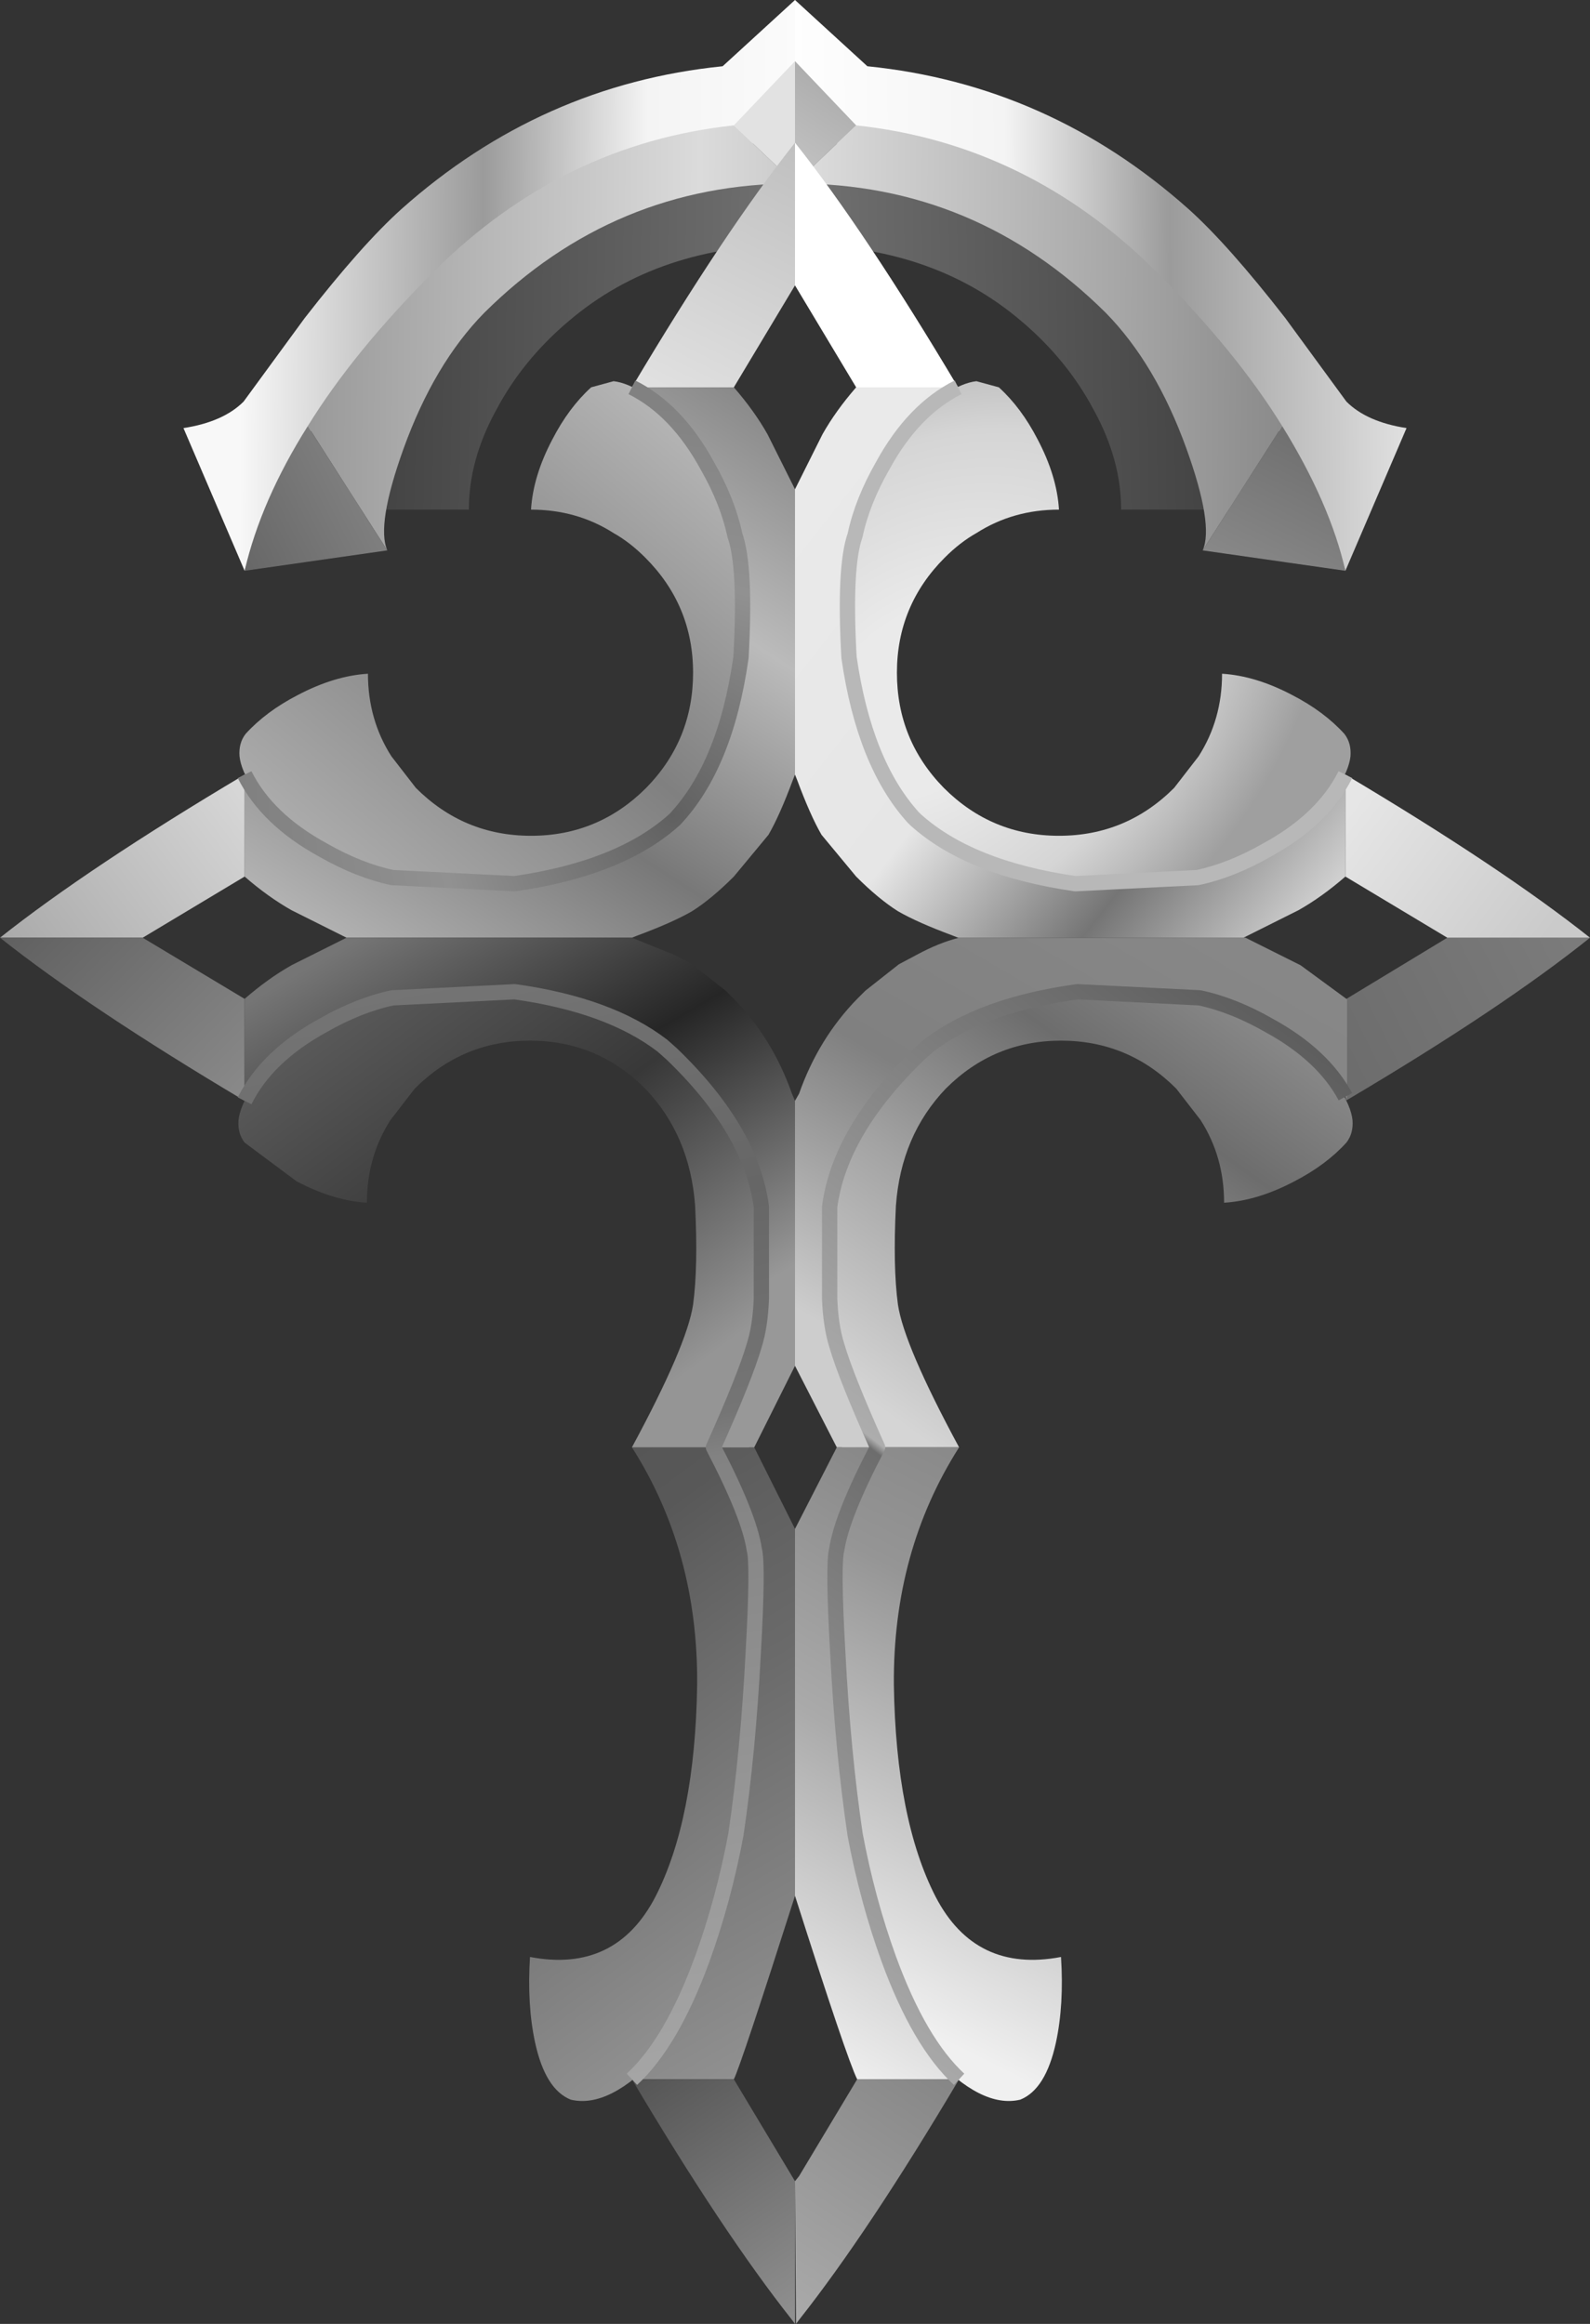<?xml version="1.0" encoding="UTF-8" standalone="no"?>
<svg xmlns:xlink="http://www.w3.org/1999/xlink" height="114.0px" width="78.0px" xmlns="http://www.w3.org/2000/svg">
  <rect width="100%" height="100%" fill="#333333" stroke="none"/>
  <g transform="matrix(1.0, 0.0, 0.0, 1.0, 39.0, 54.0)">
    <path d="M0.0 -42.0 L0.0 -48.0 1.7 -47.6 8.9 -45.9 17.0 -44.0 23.0 -29.0 16.0 -29.0 Q16.0 -31.45 14.65 -33.9 13.35 -36.35 11.1 -38.25 6.7 -42.0 0.0 -42.0" fill="url(#gradient0)" fill-rule="evenodd" stroke="none"/>
    <path d="M0.0 -48.0 L0.0 -42.0 Q-6.7 -42.0 -11.1 -38.25 -13.35 -36.35 -14.65 -33.9 -16.0 -31.45 -16.0 -29.0 L-23.0 -29.0 -17.0 -44.0 -8.9 -45.9 -1.7 -47.6 0.0 -48.0" fill="url(#gradient1)" fill-rule="evenodd" stroke="none"/>
    <path d="M0.0 -54.0 L3.55 -50.75 Q12.45 -49.85 19.3 -43.75 21.25 -42.0 24.05 -38.4 L27.05 -34.3 Q28.05 -33.3 30.0 -33.0 L27.0 -26.0 Q25.4 -31.1 21.55 -35.85 20.15 -36.2 19.2 -37.15 17.95 -38.3 17.8 -40.15 13.75 -44.15 8.9 -45.85 5.6 -47.0 0.0 -47.0 L0.0 -54.0" fill="url(#gradient2)" fill-rule="evenodd" stroke="none"/>
    <path d="M0.0 -54.0 L0.0 -47.0 Q-5.6 -47.0 -8.9 -45.85 -13.75 -44.15 -17.8 -40.15 -17.95 -38.3 -19.2 -37.15 -20.15 -36.2 -21.55 -35.85 -25.4 -31.1 -27.0 -26.0 L-30.0 -33.0 Q-28.05 -33.3 -27.05 -34.3 L-24.05 -38.4 Q-21.25 -42.0 -19.3 -43.75 -12.45 -49.85 -3.55 -50.75 L0.0 -54.0" fill="url(#gradient3)" fill-rule="evenodd" stroke="none"/>
    <path d="M23.9 -33.1 Q26.25 -29.3 27.0 -26.0 L20.0 -27.0 23.9 -33.1" fill="url(#gradient4)" fill-rule="evenodd" stroke="none"/>
    <path d="M23.9 -33.1 L20.0 -27.0 Q20.55 -28.25 19.2 -32.0 17.7 -36.15 15.25 -38.65 8.85 -45.0 0.0 -45.0 L3.0 -47.85 Q11.4 -46.95 17.7 -40.7 21.65 -36.75 23.9 -33.1" fill="url(#gradient5)" fill-rule="evenodd" stroke="none"/>
    <path d="M0.0 -51.0 L3.0 -47.85 0.0 -45.0 0.0 -51.0" fill="url(#gradient6)" fill-rule="evenodd" stroke="none"/>
    <path d="M-3.0 -47.85 L0.0 -51.0 0.0 -45.0 -3.0 -47.85" fill="#e2e2e2" fill-rule="evenodd" stroke="none"/>
    <path d="M0.0 -45.0 Q-8.85 -45.0 -15.25 -38.65 -17.7 -36.15 -19.2 -32.0 -20.55 -28.25 -20.0 -27.0 L-23.9 -33.1 Q-21.65 -36.75 -17.7 -40.7 -11.4 -46.95 -3.0 -47.85 L0.0 -45.0" fill="url(#gradient7)" fill-rule="evenodd" stroke="none"/>
    <path d="M-20.0 -27.0 L-27.0 -26.0 Q-26.2 -29.45 -23.9 -33.1 L-20.0 -27.0" fill="url(#gradient8)" fill-rule="evenodd" stroke="none"/>
    <path d="M-11.9 -32.45 Q-11.1 -34.0 -10.0 -35.0 L-8.9 -35.3 Q-7.55 -35.15 -5.35 -33.0 -1.65 -29.35 -1.0 -22.85 -0.85 -19.9 -1.55 -16.95 -2.15 -14.6 -3.45 -11.5 L-3.4 -11.45 -3.45 -11.45 Q-6.55 -10.15 -8.9 -9.55 L-14.8 -9.0 Q-21.3 -9.65 -24.95 -13.35 -27.1 -15.55 -27.25 -16.9 -27.3 -17.55 -26.95 -18.0 -25.95 -19.1 -24.4 -19.9 -22.6 -20.85 -20.95 -20.95 -20.95 -18.7 -19.8 -16.9 L-18.6 -15.35 Q-16.25 -13.0 -12.95 -13.0 -9.65 -13.0 -7.3 -15.35 -5.0 -17.7 -5.0 -21.0 -5.0 -24.3 -7.35 -26.65 -8.1 -27.4 -8.9 -27.85 -10.7 -29.0 -12.95 -29.0 -12.85 -30.65 -11.9 -32.45" fill="url(#gradient9)" fill-rule="evenodd" stroke="none"/>
    <path d="M5.35 -33.0 Q7.55 -35.15 8.9 -35.3 L10.0 -35.0 Q11.1 -34.0 11.9 -32.45 12.85 -30.65 12.95 -29.0 10.7 -29.0 8.9 -27.85 8.1 -27.4 7.35 -26.65 5.0 -24.3 5.0 -21.0 5.0 -17.7 7.3 -15.35 9.65 -13.0 12.95 -13.0 16.25 -13.0 18.6 -15.35 L19.8 -16.9 Q20.95 -18.7 20.95 -20.95 22.6 -20.85 24.4 -19.9 25.95 -19.1 26.95 -18.0 27.3 -17.55 27.25 -16.9 27.1 -15.55 24.95 -13.35 21.3 -9.65 14.8 -9.0 L8.9 -9.55 Q6.55 -10.15 3.45 -11.45 L3.4 -11.45 3.45 -11.5 Q2.15 -14.6 1.55 -16.95 0.85 -19.9 1.0 -22.85 1.65 -29.35 5.35 -33.0" fill="url(#gradient10)" fill-rule="evenodd" stroke="none"/>
    <path d="M2.3 17.0 Q2.35 14.1 1.05 12.0 0.85 11.05 1.05 10.0 L1.4 8.9 1.1 6.9 Q0.95 3.95 1.65 1.0 2.25 -1.35 3.55 -4.45 L3.5 -4.5 3.55 -4.5 Q6.65 -5.8 9.0 -6.4 L14.9 -6.95 Q21.4 -6.3 25.05 -2.6 27.2 -0.4 27.35 0.95 27.4 1.6 27.05 2.05 26.05 3.15 24.5 3.95 22.7 4.9 21.05 5.0 21.05 2.75 19.9 0.95 L18.7 -0.6 Q16.35 -2.95 13.05 -2.95 9.75 -2.95 7.4 -0.6 5.2 1.7 4.95 5.15 4.8 8.15 5.05 10.0 5.35 12.0 8.05 17.0 L2.3 17.0" fill="url(#gradient11)" fill-rule="evenodd" stroke="none"/>
    <path d="M-8.0 17.0 L-2.25 17.0 -2.25 17.05 -2.0 22.0 -1.5 24.0 Q0.05 31.4 -2.65 39.5 -4.15 44.0 -6.65 46.8 -9.1 49.45 -11.0 49.0 -12.25 48.5 -12.75 46.2 -13.15 44.35 -13.0 42.0 -8.8 42.8 -6.85 39.05 -4.9 35.25 -4.8 28.65 -4.75 22.1 -8.0 17.0" fill="url(#gradient12)" fill-rule="evenodd" stroke="none"/>
    <path d="M-8.0 17.0 Q-5.3 12.0 -5.0 10.0 -4.75 8.15 -4.9 5.15 -5.15 1.7 -7.35 -0.6 -9.7 -2.95 -13.0 -2.95 -16.3 -2.95 -18.65 -0.6 L-19.85 0.95 Q-21.0 2.75 -21.0 5.0 -22.65 4.9 -24.45 3.95 L-27.0 2.05 Q-27.35 1.6 -27.3 0.95 -27.15 -0.4 -25.0 -2.6 -21.35 -6.3 -14.85 -6.95 L-8.95 -6.4 -3.5 -4.5 -3.45 -4.5 -3.5 -4.45 Q-2.2 -1.35 -1.6 1.0 -0.9 3.95 -1.05 6.9 L-1.35 8.9 -1.0 10.0 Q-0.8 11.05 -1.0 12.0 -2.3 14.1 -2.25 17.0 L-8.0 17.0" fill="url(#gradient13)" fill-rule="evenodd" stroke="none"/>
    <path d="M8.05 17.0 Q4.8 22.1 4.85 28.65 4.95 35.25 6.9 39.05 8.85 42.8 13.05 42.0 13.2 44.35 12.8 46.2 12.3 48.5 11.05 49.0 9.15 49.45 6.7 46.8 4.2 44.0 2.7 39.5 0.0 31.4 1.55 24.0 L2.05 22.0 2.3 17.05 2.3 17.0 8.05 17.0" fill="url(#gradient14)" fill-rule="evenodd" stroke="none"/>
    <path d="M27.05 -5.0 L32.0 -8.0 39.0 -8.0 Q34.7 -4.55 27.1 -0.05 L27.0 0.0 27.0 -0.2 27.1 -0.05 27.1 -5.0 27.05 -5.0" fill="url(#gradient15)" fill-rule="evenodd" stroke="none"/>
    <path d="M27.0 -0.2 Q25.9 -2.25 23.25 -3.7 21.5 -4.7 19.85 -5.05 L13.85 -5.35 Q9.15 -4.7 6.55 -2.7 L6.1 -2.3 Q2.2 1.45 1.7 5.2 L1.7 7.05 1.7 9.7 Q1.75 11.05 2.05 12.0 2.5 13.55 4.05 17.0 L2.05 17.0 0.0 13.0 0.0 0.0 0.2 -0.35 Q1.15 -3.05 3.05 -5.0 L3.45 -5.4 5.1 -6.7 5.95 -7.15 Q7.05 -7.75 8.05 -8.0 L22.1 -8.0 24.8 -6.65 27.05 -5.0 27.1 -5.0 27.1 -0.05 27.1 0.0 27.1 -0.05 27.0 -0.2" fill="url(#gradient16)" fill-rule="evenodd" stroke="none"/>
    <path d="M8.05 48.0 Q3.6 55.5 0.2 59.8 L0.05 60.0 0.0 53.0 0.2 52.75 3.05 48.0 8.05 48.0" fill="url(#gradient17)" fill-rule="evenodd" stroke="none"/>
    <path d="M4.05 17.0 Q2.3 20.35 2.05 22.0 1.85 22.7 2.1 27.1 2.35 31.95 2.95 36.0 3.55 39.2 4.6 42.1 6.1 46.2 8.05 48.0 L3.05 48.0 Q2.55 47.0 0.0 39.0 L0.0 21.0 2.05 17.0 4.05 17.0" fill="url(#gradient18)" fill-rule="evenodd" stroke="none"/>
    <path d="M-3.0 -35.0 Q-2.0 -33.85 -1.35 -32.7 L0.0 -30.0 0.0 -16.0 -0.1 -15.75 Q-0.75 -14.0 -1.3 -13.05 L-3.0 -11.0 Q-4.1 -9.9 -5.05 -9.3 -6.0 -8.75 -7.75 -8.1 L-8.0 -8.0 -22.0 -8.0 -24.7 -9.35 Q-25.85 -10.0 -27.0 -11.0 L-27.0 -16.0 Q-25.9 -13.8 -23.15 -12.3 -21.4 -11.3 -19.75 -10.95 L-13.75 -10.65 Q-8.55 -11.4 -5.9 -13.8 -3.4 -16.45 -2.65 -21.75 -2.4 -26.2 -2.95 -27.75 -3.3 -29.4 -4.3 -31.15 -5.8 -33.9 -8.0 -35.0 L-3.0 -35.0" fill="url(#gradient19)" fill-rule="evenodd" stroke="none"/>
    <path d="M-3.0 -35.0 L-8.0 -35.0 Q-3.45 -42.65 0.0 -47.0 L0.0 -40.0 -3.0 -35.0" fill="url(#gradient20)" fill-rule="evenodd" stroke="none"/>
    <path d="M-27.0 -16.0 L-27.0 -11.0 -32.0 -8.0 -39.0 -8.0 Q-34.65 -11.45 -27.0 -16.0" fill="url(#gradient21)" fill-rule="evenodd" stroke="none"/>
    <path d="M3.0 -35.0 L0.0 -40.0 0.0 -47.0 Q3.45 -42.65 8.0 -35.0 L3.0 -35.0" fill="#ffffff" fill-rule="evenodd" stroke="none"/>
    <path d="M8.0 -35.0 Q5.8 -33.9 4.3 -31.15 3.3 -29.4 2.95 -27.75 2.4 -26.2 2.65 -21.75 3.4 -16.55 5.8 -13.9 L5.9 -13.8 Q8.55 -11.4 13.75 -10.65 L19.75 -10.95 Q21.4 -11.3 23.15 -12.3 25.9 -13.8 27.0 -16.0 L27.0 -11.0 Q25.85 -10.0 24.7 -9.35 L22.0 -8.0 8.0 -8.0 7.75 -8.1 Q6.0 -8.75 5.05 -9.3 4.1 -9.9 3.0 -11.0 L1.3 -13.05 Q0.75 -14.0 0.1 -15.75 L0.0 -16.0 0.0 -30.0 1.35 -32.7 Q2.0 -33.85 3.0 -35.0 L8.0 -35.0" fill="url(#gradient22)" fill-rule="evenodd" stroke="none"/>
    <path d="M27.0 -16.0 Q34.65 -11.45 39.0 -8.0 L32.0 -8.0 27.0 -11.0 27.0 -16.0" fill="url(#gradient23)" fill-rule="evenodd" stroke="none"/>
    <path d="M-27.0 -5.0 L-27.0 0.0 Q-34.65 -4.55 -39.0 -8.0 L-32.0 -8.0 -27.0 -5.0" fill="url(#gradient24)" fill-rule="evenodd" stroke="none"/>
    <path d="M-4.0 17.0 L-2.0 17.0 0.0 21.0 0.0 39.0 Q-2.65 47.3 -3.0 48.0 L-8.0 48.0 Q-6.05 46.2 -4.55 42.1 -3.5 39.2 -2.9 36.0 -2.3 31.95 -2.05 27.1 -1.8 22.7 -2.0 22.0 -2.25 20.35 -4.0 17.0" fill="url(#gradient25)" fill-rule="evenodd" stroke="none"/>
    <path d="M-3.0 48.0 L-0.15 52.75 0.0 53.0 0.0 60.0 -0.15 59.8 Q-3.55 55.5 -8.0 48.0 L-3.0 48.0" fill="url(#gradient26)" fill-rule="evenodd" stroke="none"/>
    <path d="M-27.0 -5.0 Q-25.85 -6.0 -24.7 -6.65 L-22.0 -8.0 -8.0 -8.0 -5.9 -7.15 -5.05 -6.7 -3.4 -5.4 -3.0 -5.0 Q-1.1 -3.05 -0.15 -0.35 L0.0 0.0 0.0 13.0 -2.0 17.0 -4.0 17.0 Q-2.45 13.55 -2.0 12.0 -1.7 11.05 -1.65 9.7 L-1.65 7.05 -1.65 5.2 Q-2.15 1.45 -6.05 -2.3 L-6.5 -2.7 Q-9.1 -4.7 -13.75 -5.35 L-19.75 -5.05 Q-21.4 -4.7 -23.15 -3.7 -25.9 -2.2 -27.0 0.0 L-27.0 -5.0" fill="url(#gradient27)" fill-rule="evenodd" stroke="none"/>
    <path d="M-8.0 -35.0 Q-5.8 -33.9 -4.3 -31.15 -3.3 -29.4 -2.95 -27.75 -2.4 -26.2 -2.65 -21.75 -3.4 -16.45 -5.9 -13.8 -8.55 -11.4 -13.75 -10.65 L-19.75 -10.95 Q-21.4 -11.3 -23.15 -12.3 -25.9 -13.8 -27.0 -16.0" fill="none" stroke="url(#gradient28)" stroke-linecap="butt" stroke-linejoin="round" stroke-width="0.75"/>
    <path d="M8.0 -35.0 Q5.8 -33.9 4.3 -31.15 3.3 -29.4 2.95 -27.75 2.4 -26.2 2.65 -21.75 3.4 -16.55 5.8 -13.9 L5.9 -13.8 Q8.55 -11.4 13.75 -10.65 L19.75 -10.95 Q21.4 -11.3 23.15 -12.3 25.9 -13.8 27.0 -16.0" fill="none" stroke="url(#gradient29)" stroke-linecap="butt" stroke-linejoin="round" stroke-width="0.75"/>
    <path d="M27.0 -0.2 Q25.9 -2.25 23.25 -3.7 21.5 -4.7 19.85 -5.05 L13.85 -5.35 Q9.15 -4.7 6.55 -2.7 L6.1 -2.3 Q2.2 1.45 1.7 5.2 L1.7 7.05 1.7 9.7 Q1.75 11.05 2.05 12.0 2.5 13.55 4.05 17.0 2.3 20.35 2.05 22.0 1.85 22.7 2.1 27.1 2.35 31.95 2.95 36.0 3.55 39.2 4.6 42.1 6.1 46.2 8.05 48.0" fill="none" stroke="url(#gradient30)" stroke-linecap="butt" stroke-linejoin="round" stroke-width="0.75"/>
    <path d="M-27.0 0.0 Q-25.9 -2.2 -23.15 -3.7 -21.4 -4.7 -19.75 -5.05 L-13.75 -5.35 Q-9.1 -4.7 -6.5 -2.7 L-6.05 -2.3 Q-2.15 1.45 -1.65 5.2 L-1.65 7.05 -1.65 9.7 Q-1.7 11.05 -2.0 12.0 -2.45 13.55 -4.0 17.0 -2.25 20.35 -2.0 22.0 -1.8 22.7 -2.05 27.1 -2.3 31.95 -2.9 36.0 -3.5 39.2 -4.55 42.1 -6.05 46.2 -8.0 48.0" fill="none" stroke="url(#gradient31)" stroke-linecap="butt" stroke-linejoin="round" stroke-width="0.75"/>
  </g>
  <defs>
    <linearGradient gradientTransform="matrix(-0.025, 4.0E-4, 2.0E-4, 0.012, 0.0, -38.5)" gradientUnits="userSpaceOnUse" id="gradient0" spreadMethod="pad" x1="-819.2" x2="819.2">
      <stop offset="0.0" stop-color="#434343"/>
      <stop offset="0.533" stop-color="#757575"/>
      <stop offset="1.0" stop-color="#636363"/>
    </linearGradient>
    <linearGradient gradientTransform="matrix(0.025, 4.0E-4, -2.0E-4, 0.012, 0.0, -38.5)" gradientUnits="userSpaceOnUse" id="gradient1" spreadMethod="pad" x1="-819.2" x2="819.2">
      <stop offset="0.0" stop-color="#434343"/>
      <stop offset="0.533" stop-color="#757575"/>
      <stop offset="1.0" stop-color="#636363"/>
    </linearGradient>
    <linearGradient gradientTransform="matrix(-0.037, 2.0E-4, 1.0E-4, 0.017, -0.05, -40.3)" gradientUnits="userSpaceOnUse" id="gradient2" spreadMethod="pad" x1="-819.2" x2="819.2">
      <stop offset="0.0" stop-color="#e2e2e2"/>
      <stop offset="0.196" stop-color="#9b9b9b"/>
      <stop offset="0.329" stop-color="#f4f4f4"/>
      <stop offset="0.518" stop-color="#ffffff"/>
      <stop offset="0.725" stop-color="#e2e2e2"/>
      <stop offset="0.843" stop-color="#aaaaaa"/>
      <stop offset="1.0" stop-color="#eaeaea"/>
    </linearGradient>
    <linearGradient gradientTransform="matrix(0.037, 2.0E-4, -1.0E-4, 0.017, 3.05, -29.3)" gradientUnits="userSpaceOnUse" id="gradient3" spreadMethod="pad" x1="-819.2" x2="819.2">
      <stop offset="0.0" stop-color="#f8f8f8"/>
      <stop offset="0.196" stop-color="#9b9b9b"/>
      <stop offset="0.329" stop-color="#f4f4f4"/>
      <stop offset="0.518" stop-color="#ffffff"/>
      <stop offset="0.725" stop-color="#e2e2e2"/>
      <stop offset="0.843" stop-color="#aaaaaa"/>
      <stop offset="1.0" stop-color="#eaeaea"/>
    </linearGradient>
    <linearGradient gradientTransform="matrix(0.002, -0.004, 0.004, 0.002, 24.95, -28.05)" gradientUnits="userSpaceOnUse" id="gradient4" spreadMethod="pad" x1="-819.2" x2="819.2">
      <stop offset="0.0" stop-color="#8a8a8a"/>
      <stop offset="1.0" stop-color="#717171"/>
    </linearGradient>
    <linearGradient gradientTransform="matrix(0.033, 1.0E-4, -1.0E-4, 0.015, -0.1, -38.4)" gradientUnits="userSpaceOnUse" id="gradient5" spreadMethod="pad" x1="-819.2" x2="819.2">
      <stop offset="0.0" stop-color="#7b7b7b"/>
      <stop offset="0.518" stop-color="#dbdbdb"/>
      <stop offset="1.0" stop-color="#808080"/>
    </linearGradient>
    <linearGradient gradientTransform="matrix(0.002, -0.003, 0.003, 0.002, 1.3, -47.45)" gradientUnits="userSpaceOnUse" id="gradient6" spreadMethod="pad" x1="-819.2" x2="819.2">
      <stop offset="0.0" stop-color="#c6c6c6"/>
      <stop offset="1.0" stop-color="#aaaaaa"/>
    </linearGradient>
    <linearGradient gradientTransform="matrix(0.033, 1.0E-4, -1.0E-4, 0.015, -5.65, -43.75)" gradientUnits="userSpaceOnUse" id="gradient7" spreadMethod="pad" x1="-819.2" x2="819.2">
      <stop offset="0.0" stop-color="#7b7b7b"/>
      <stop offset="0.518" stop-color="#dbdbdb"/>
      <stop offset="1.0" stop-color="#808080"/>
    </linearGradient>
    <linearGradient gradientTransform="matrix(0.004, -0.003, -0.002, -0.004, -24.9, -28.45)" gradientUnits="userSpaceOnUse" id="gradient8" spreadMethod="pad" x1="-819.2" x2="819.2">
      <stop offset="0.0" stop-color="#636363"/>
      <stop offset="1.0" stop-color="#808080"/>
    </linearGradient>
    <linearGradient gradientTransform="matrix(0.011, -0.013, 0.012, 0.01, -14.1, -22.15)" gradientUnits="userSpaceOnUse" id="gradient9" spreadMethod="pad" x1="-819.2" x2="819.2">
      <stop offset="0.0" stop-color="#adadad"/>
      <stop offset="0.494" stop-color="#808080"/>
      <stop offset="1.0" stop-color="#b5b5b5"/>
    </linearGradient>
    <radialGradient cx="0" cy="0" fx="89.6" fy="0" gradientTransform="matrix(0.013, 0.016, -0.022, 0.018, 5.5, -20.7)" gradientUnits="userSpaceOnUse" id="gradient10" r="819.2" spreadMethod="pad">
      <stop offset="0.239" stop-color="#eaeaea"/>
      <stop offset="0.647" stop-color="#d5d5d5"/>
      <stop offset="0.824" stop-color="#bbbbbb"/>
      <stop offset="1.0" stop-color="#9f9f9f"/>
    </radialGradient>
    <linearGradient gradientTransform="matrix(0.01, -0.014, 0.028, 0.02, 22.85, 12.9)" gradientUnits="userSpaceOnUse" id="gradient11" spreadMethod="pad" x1="-819.2" x2="819.2">
      <stop offset="0.051" stop-color="#d5d5d5"/>
      <stop offset="0.424" stop-color="#a3a3a3"/>
      <stop offset="0.757" stop-color="#6d6d6d"/>
      <stop offset="1.0" stop-color="#8a8a8a"/>
    </linearGradient>
    <linearGradient gradientTransform="matrix(-0.019, -0.025, 0.027, -0.02, -14.15, 21.05)" gradientUnits="userSpaceOnUse" id="gradient12" spreadMethod="pad" x1="-819.2" x2="819.2">
      <stop offset="0.0" stop-color="#919191"/>
      <stop offset="0.427" stop-color="#585858"/>
      <stop offset="0.533" stop-color="#555555"/>
    </linearGradient>
    <linearGradient gradientTransform="matrix(-0.019, -0.025, 0.027, -0.02, -14.15, 21.05)" gradientUnits="userSpaceOnUse" id="gradient13" spreadMethod="pad" x1="-819.2" x2="819.2">
      <stop offset="0.518" stop-color="#959595"/>
      <stop offset="0.776" stop-color="#383838"/>
      <stop offset="1.0" stop-color="#5b5b5b"/>
    </linearGradient>
    <linearGradient gradientTransform="matrix(0.015, -0.028, 0.03, 0.015, 14.0, 21.1)" gradientUnits="userSpaceOnUse" id="gradient14" spreadMethod="pad" x1="-819.2" x2="819.2">
      <stop offset="0.012" stop-color="#f0f0f0"/>
      <stop offset="0.392" stop-color="#959595"/>
      <stop offset="0.553" stop-color="#868686"/>
    </linearGradient>
    <linearGradient gradientTransform="matrix(0.007, -0.003, 0.002, 0.004, 33.0, -4.0)" gradientUnits="userSpaceOnUse" id="gradient15" spreadMethod="pad" x1="-819.2" x2="819.2">
      <stop offset="0.0" stop-color="#6d6d6d"/>
      <stop offset="1.0" stop-color="#7b7b7b"/>
    </linearGradient>
    <linearGradient gradientTransform="matrix(0.024, -0.041, -0.036, -0.021, 19.55, 26.0)" gradientUnits="userSpaceOnUse" id="gradient16" spreadMethod="pad" x1="-819.2" x2="819.2">
      <stop offset="0.549" stop-color="#cdcdcd"/>
      <stop offset="0.714" stop-color="#808080"/>
      <stop offset="0.957" stop-color="#8a8a8a"/>
      <stop offset="1.0" stop-color="#464646"/>
    </linearGradient>
    <linearGradient gradientTransform="matrix(0.005, -0.007, 0.006, 0.004, 4.0, 54.0)" gradientUnits="userSpaceOnUse" id="gradient17" spreadMethod="pad" x1="-819.2" x2="819.2">
      <stop offset="0.0" stop-color="#aaaaaa"/>
      <stop offset="1.0" stop-color="#868686"/>
    </linearGradient>
    <linearGradient gradientTransform="matrix(0.024, -0.041, -0.036, -0.021, 19.55, 26.0)" gradientUnits="userSpaceOnUse" id="gradient18" spreadMethod="pad" x1="-819.2" x2="819.2">
      <stop offset="0.114" stop-color="#fbfbfb"/>
      <stop offset="0.333" stop-color="#aaaaaa"/>
      <stop offset="0.533" stop-color="#808080"/>
    </linearGradient>
    <linearGradient gradientTransform="matrix(0.018, -0.028, 0.02, 0.013, -19.5, -27.5)" gradientUnits="userSpaceOnUse" id="gradient19" spreadMethod="pad" x1="-819.2" x2="819.2">
      <stop offset="0.071" stop-color="#cdcdcd"/>
      <stop offset="0.38" stop-color="#787878"/>
      <stop offset="0.596" stop-color="#bbbbbb"/>
      <stop offset="1.0" stop-color="#4e4e4e"/>
    </linearGradient>
    <linearGradient gradientTransform="matrix(0.004, -0.008, 0.006, 0.003, -4.0, -41.0)" gradientUnits="userSpaceOnUse" id="gradient20" spreadMethod="pad" x1="-819.2" x2="819.2">
      <stop offset="0.0" stop-color="#e2e2e2"/>
      <stop offset="1.0" stop-color="#bfbfbf"/>
    </linearGradient>
    <linearGradient gradientTransform="matrix(0.007, -0.005, 0.003, 0.004, -33.0, -12.0)" gradientUnits="userSpaceOnUse" id="gradient21" spreadMethod="pad" x1="-819.2" x2="819.2">
      <stop offset="0.0" stop-color="#aaaaaa"/>
      <stop offset="1.0" stop-color="#d8d8d8"/>
    </linearGradient>
    <linearGradient gradientTransform="matrix(-0.026, -0.021, 0.015, -0.019, 19.5, -27.5)" gradientUnits="userSpaceOnUse" id="gradient22" spreadMethod="pad" x1="-819.2" x2="819.2">
      <stop offset="0.0" stop-color="#ffffff"/>
      <stop offset="0.184" stop-color="#dfdfdf"/>
      <stop offset="0.357" stop-color="#757575"/>
      <stop offset="0.537" stop-color="#e6e6e6"/>
      <stop offset="1.0" stop-color="#ededed"/>
    </linearGradient>
    <linearGradient gradientTransform="matrix(-0.005, -0.005, 0.003, -0.004, 32.7, -12.0)" gradientUnits="userSpaceOnUse" id="gradient23" spreadMethod="pad" x1="-819.2" x2="819.2">
      <stop offset="0.004" stop-color="#cacaca"/>
      <stop offset="1.0" stop-color="#e6e6e6"/>
    </linearGradient>
    <linearGradient gradientTransform="matrix(0.006, 0.006, -0.003, 0.003, -33.0, -4.0)" gradientUnits="userSpaceOnUse" id="gradient24" spreadMethod="pad" x1="-819.2" x2="819.2">
      <stop offset="0.0" stop-color="#606060"/>
      <stop offset="1.0" stop-color="#8a8a8a"/>
    </linearGradient>
    <linearGradient gradientTransform="matrix(-0.024, -0.041, 0.036, -0.021, -19.45, 26.0)" gradientUnits="userSpaceOnUse" id="gradient25" spreadMethod="pad" x1="-819.2" x2="819.2">
      <stop offset="0.0" stop-color="#aaaaaa"/>
      <stop offset="0.369" stop-color="#6a6a6a"/>
      <stop offset="0.498" stop-color="#5b5b5b"/>
    </linearGradient>
    <linearGradient gradientTransform="matrix(-0.004, -0.008, 0.006, -0.004, -4.0, 54.0)" gradientUnits="userSpaceOnUse" id="gradient26" spreadMethod="pad" x1="-819.2" x2="819.2">
      <stop offset="0.0" stop-color="#919191"/>
      <stop offset="0.988" stop-color="#555555"/>
    </linearGradient>
    <linearGradient gradientTransform="matrix(-0.024, -0.041, 0.036, -0.021, -19.45, 26.0)" gradientUnits="userSpaceOnUse" id="gradient27" spreadMethod="pad" x1="-819.2" x2="819.2">
      <stop offset="0.573" stop-color="#989898"/>
      <stop offset="0.745" stop-color="#262626"/>
      <stop offset="0.89" stop-color="#757575"/>
    </linearGradient>
    <radialGradient cx="0" cy="0" gradientTransform="matrix(0.026, 0.0, 0.0, 0.026, -6.0, -14.0)" gradientUnits="userSpaceOnUse" id="gradient28" r="819.2" spreadMethod="pad">
      <stop offset="0.0" stop-color="#606060"/>
      <stop offset="0.537" stop-color="#919191"/>
      <stop offset="1.0" stop-color="#808080"/>
    </radialGradient>
    <radialGradient cx="0" cy="0" gradientTransform="matrix(0.025, 0.0, 0.0, 0.025, 6.0, -16.0)" gradientUnits="userSpaceOnUse" id="gradient29" r="819.2" spreadMethod="pad">
      <stop offset="0.0" stop-color="#b8b8b8"/>
      <stop offset="1.0" stop-color="#b8b8b8"/>
    </radialGradient>
    <linearGradient gradientTransform="matrix(0.02, -0.026, 0.041, 0.031, -0.5, 8.95)" gradientUnits="userSpaceOnUse" id="gradient30" spreadMethod="pad" x1="-819.2" x2="819.2">
      <stop offset="0.0" stop-color="#aaaaaa"/>
      <stop offset="0.427" stop-color="#6d6d6d"/>
      <stop offset="0.435" stop-color="#adadad"/>
      <stop offset="1.0" stop-color="#585858"/>
    </linearGradient>
    <linearGradient gradientTransform="matrix(-0.006, -0.034, 0.05, -0.01, -18.9, 22.35)" gradientUnits="userSpaceOnUse" id="gradient31" spreadMethod="pad" x1="-819.2" x2="819.2">
      <stop offset="0.0" stop-color="#a6a6a6"/>
      <stop offset="0.533" stop-color="#828282"/>
      <stop offset="0.569" stop-color="#757575"/>
      <stop offset="0.757" stop-color="#666666"/>
      <stop offset="1.0" stop-color="#757575"/>
    </linearGradient>
  </defs>
</svg>
